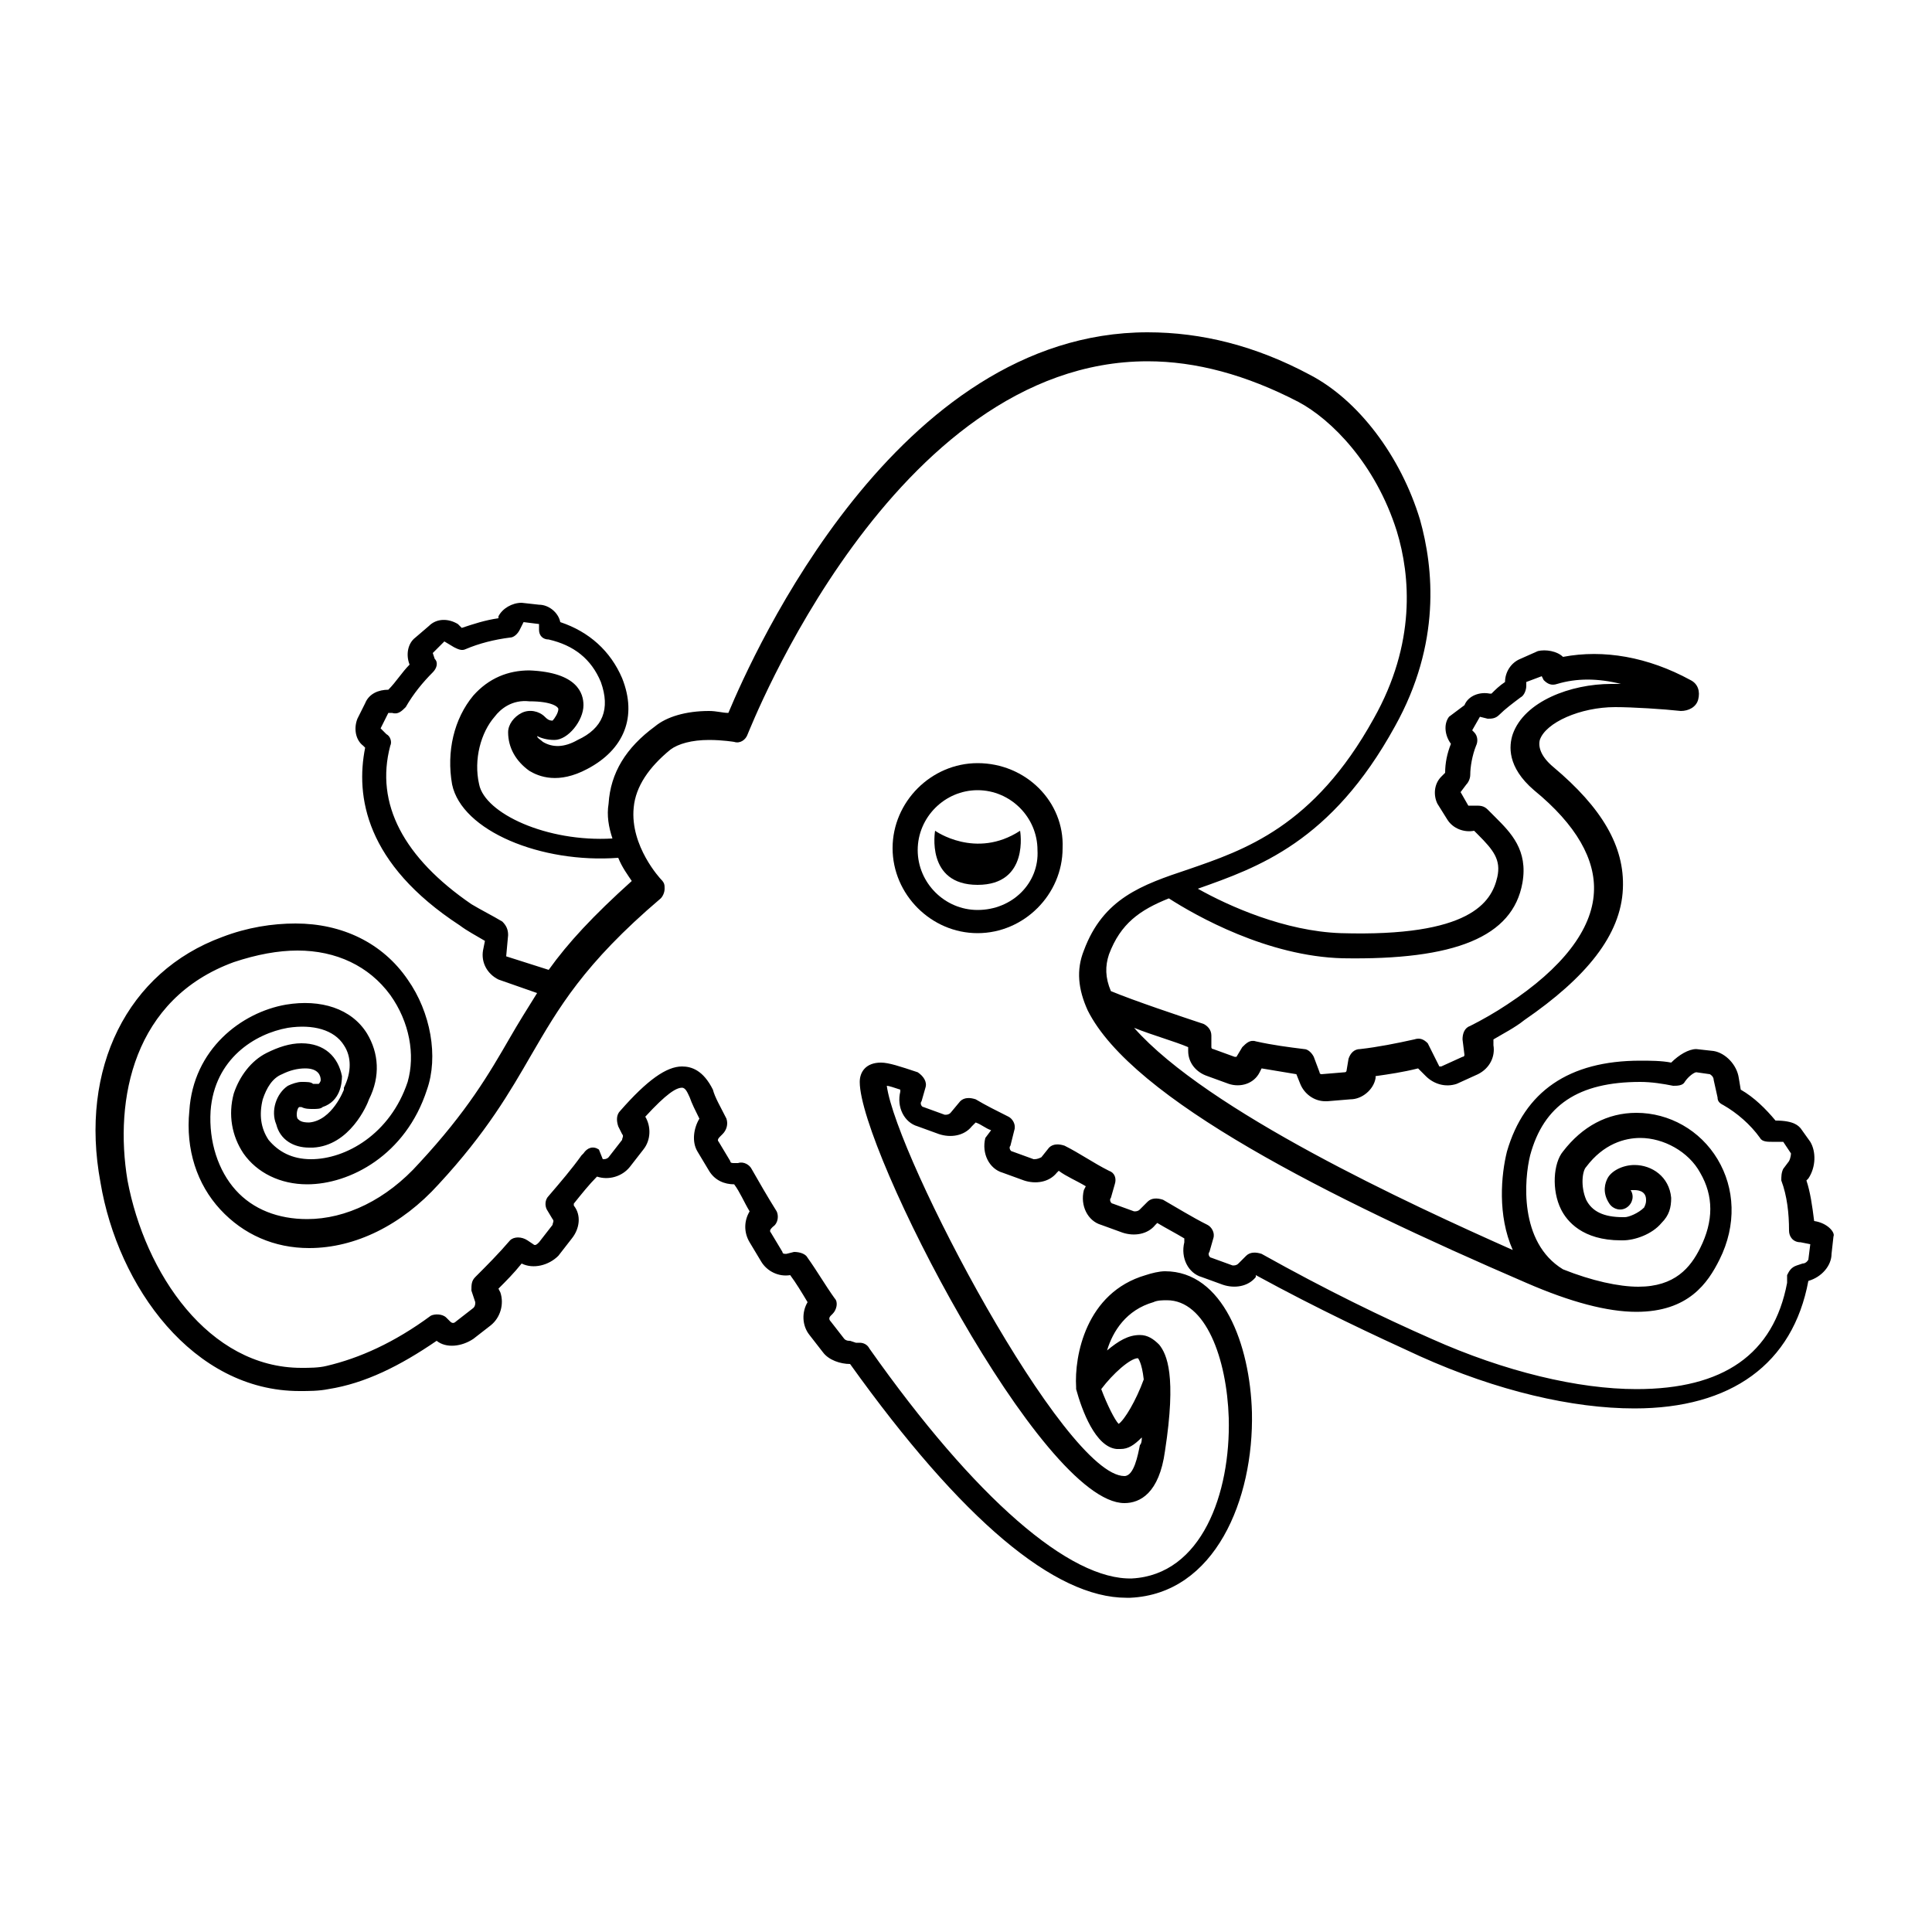 <svg xmlns="http://www.w3.org/2000/svg" xmlns:xlink="http://www.w3.org/1999/xlink" version="1.1" x="0px" y="0px" viewBox="0 0 100 100" enable-background="new 0 0 100 100" xml:space="preserve"><g><path d="M50.6,39.5c-2.4,0-4.4,2-4.4,4.4c0,2.4,2,4.4,4.4,4.4c2.4,0,4.4-2,4.4-4.4C55.1,41.5,53.1,39.5,50.6,39.5z M50.6,47.1   c-1.7,0-3.1-1.4-3.1-3.1c0-1.7,1.4-3.1,3.1-3.1c1.7,0,3.1,1.4,3.1,3.1C53.8,45.7,52.4,47.1,50.6,47.1z"></path><path d="M93.9,63.2L93.9,63.2c-0.1-0.8-0.2-1.5-0.4-2.1l0.1-0.1c0.4-0.6,0.4-1.4,0.1-1.9l-0.5-0.7c-0.1-0.1-0.3-0.4-1.3-0.4   c-0.5-0.6-1.1-1.2-1.8-1.6l-0.1-0.6c-0.1-0.7-0.7-1.3-1.3-1.4l-0.9-0.1c-0.4,0-0.9,0.3-1.3,0.7c-0.5-0.1-1.1-0.1-1.6-0.1   c0,0,0,0,0,0c-3.7,0-6,1.6-6.9,4.7c-0.3,1.2-0.5,3.3,0.3,5.1c-5.4-2.4-15.8-7.2-19.6-11.5c1,0.4,2.1,0.7,2.8,1v0.2   c0,0.6,0.4,1.1,1,1.3l1.1,0.4c0.6,0.2,1.3,0,1.6-0.6l0.1-0.2c0.6,0.1,1.2,0.2,1.8,0.3l0.2,0.5c0.2,0.5,0.7,0.9,1.3,0.9   c0,0,0,0,0.1,0l1.2-0.1c0.6,0,1.2-0.5,1.3-1.1l0-0.1c0.7-0.1,1.4-0.2,2.2-0.4l0.4,0.4c0.4,0.4,1,0.6,1.6,0.4l1.1-0.5   c0.6-0.3,0.9-0.9,0.8-1.5l0-0.3c0.5-0.3,1.1-0.6,1.6-1c3.2-2.2,5-4.4,5.1-6.8c0.1-2.2-1.1-4.2-3.6-6.3c-0.6-0.5-0.8-1-0.7-1.4   c0.3-0.9,2.1-1.7,3.9-1.7c0.9,0,2.5,0.1,3.4,0.2c0.4,0,0.8-0.2,0.9-0.6c0.1-0.4,0-0.8-0.4-1c-2.2-1.2-4.5-1.6-6.6-1.2   c-0.3-0.3-0.9-0.4-1.3-0.3l-0.9,0.4c-0.5,0.2-0.8,0.7-0.8,1.2c-0.3,0.2-0.5,0.4-0.7,0.6l-0.1,0c-0.5-0.1-1.1,0.1-1.3,0.6L75,37.1   c-0.3,0.4-0.2,1,0.1,1.4c-0.2,0.5-0.3,1-0.3,1.5l-0.2,0.2c-0.4,0.4-0.4,1-0.2,1.4l0.5,0.8c0.3,0.5,0.9,0.7,1.4,0.6l0,0   c0.1,0.1,0.1,0.1,0.2,0.2c0.8,0.8,1.2,1.3,1,2.2c-0.3,1.3-1.4,3.1-8.1,2.9c-2.9-0.1-5.8-1.4-7.4-2.3c3.1-1.1,6.9-2.4,10.2-8.4   c2.4-4.3,2-8.2,1.3-10.7c-1-3.3-3.2-6.2-5.7-7.5c-2.8-1.5-5.6-2.2-8.4-2.2c0,0,0,0,0,0c-13,0-20.4,16.6-21.7,19.7   c-0.3,0-0.6-0.1-1-0.1c-1.2,0-2.2,0.3-2.8,0.8c-1.5,1.1-2.3,2.4-2.4,4c-0.1,0.6,0,1.2,0.2,1.8c-3.4,0.2-6.6-1.3-6.9-2.8   c-0.3-1.3,0.1-2.7,0.8-3.5c0.3-0.4,0.9-0.9,1.8-0.8c1.2,0,1.5,0.3,1.5,0.4c0,0.2-0.2,0.5-0.3,0.6c-0.2,0-0.3-0.1-0.4-0.2   c-0.3-0.3-0.8-0.4-1.2-0.2c-0.4,0.2-0.7,0.6-0.7,1c0,0.8,0.4,1.5,1.1,2c0.5,0.3,1.5,0.7,3-0.1c1.9-1,2.6-2.7,1.8-4.7   c-0.6-1.4-1.7-2.4-3.2-2.9c-0.1-0.5-0.6-0.9-1.1-0.9l-0.9-0.1c-0.5,0-1,0.3-1.2,0.7l0,0.1c-0.7,0.1-1.3,0.3-1.9,0.5l-0.2-0.2   c-0.5-0.3-1.1-0.3-1.5,0.1l-0.7,0.6c-0.4,0.3-0.5,0.9-0.3,1.4c-0.4,0.4-0.7,0.9-1.1,1.3c-0.5,0-1,0.2-1.2,0.7l-0.4,0.8   c-0.2,0.5-0.1,1.1,0.3,1.4l0.1,0.1c-0.5,2.5,0,6,4.9,9.2c0.4,0.3,0.8,0.5,1.3,0.8l-0.1,0.5c-0.1,0.6,0.2,1.2,0.8,1.5l2,0.7   c-0.5,0.8-1,1.6-1.4,2.3c-1.1,1.9-2.2,3.8-4.7,6.5c-1.7,1.9-3.8,2.9-5.8,2.9c-1.5,0-2.8-0.5-3.7-1.5c-0.9-1-1.4-2.5-1.3-4.1   c0.2-2.7,2.3-4,4-4.3c1.3-0.2,2.4,0.1,2.9,0.9c0.4,0.6,0.4,1.4,0,2.2c0,0,0,0,0,0.1c0,0-0.6,1.6-1.8,1.7c-0.4,0-0.5-0.1-0.6-0.2   c-0.1-0.2,0-0.6,0.1-0.6c0,0,0.1,0,0.1,0c0.2,0.1,0.4,0.1,0.6,0.1c0.2,0,0.4,0,0.5-0.1c0.9-0.3,1-1.2,1-1.6c-0.2-1-0.9-1.7-2.1-1.7   c-0.6,0-1.2,0.2-1.8,0.5c-0.8,0.4-1.4,1.2-1.7,2.1c-0.3,1.1-0.1,2.2,0.5,3.1c0.7,1,1.9,1.6,3.3,1.6c2.2,0,5.1-1.5,6.2-4.9   c0.6-1.7,0.2-4-1-5.7c-1.3-1.9-3.4-2.9-5.8-2.9c0,0,0,0,0,0c-1.2,0-2.5,0.2-3.8,0.7c-4.9,1.8-7.4,6.8-6.3,12.7   c0.9,5.4,4.8,10.8,10.3,10.8c0.5,0,1,0,1.5-0.1c1.9-0.3,3.7-1.2,5.6-2.5c0.5,0.4,1.3,0.3,1.9-0.1l0.9-0.7c0.5-0.4,0.7-1.1,0.5-1.7   l-0.1-0.2c0.4-0.4,0.8-0.8,1.2-1.3c0.6,0.3,1.4,0.1,1.9-0.4l0.7-0.9c0.4-0.5,0.5-1.2,0.1-1.7l0-0.1c0.4-0.5,0.8-1,1.2-1.4   c0.6,0.2,1.3,0,1.7-0.5l0.7-0.9c0.4-0.5,0.4-1.2,0.1-1.7c1.1-1.2,1.6-1.5,1.9-1.5c0.2,0,0.3,0.3,0.4,0.5c0.1,0.3,0.3,0.7,0.5,1.1   c-0.3,0.5-0.4,1.2-0.1,1.7l0.6,1c0.3,0.5,0.8,0.7,1.3,0.7c0.3,0.4,0.5,0.9,0.8,1.4c-0.3,0.5-0.3,1.1,0,1.6l0.6,1   c0.3,0.5,0.9,0.8,1.5,0.7c0.3,0.4,0.6,0.9,0.9,1.4c-0.3,0.5-0.3,1.2,0.1,1.7l0.7,0.9c0.3,0.4,0.9,0.6,1.4,0.6   c5.8,8.1,10.6,12.1,14.3,12.1c0.1,0,0.1,0,0.2,0c4.4-0.2,6.4-5.1,6.3-9.6c-0.1-3.5-1.5-7.3-4.5-7.3c-0.3,0-0.7,0.1-1,0.2   c-3.1,0.9-3.7,4.2-3.6,5.8c0,0,0,0.1,0,0.1c0,0,0,0,0,0c0.3,1.1,1,3,2.1,3.1c0.1,0,0.1,0,0.2,0c0.4,0,0.7-0.2,1.1-0.6   c0,0.1,0,0.3-0.1,0.4c-0.1,0.5-0.3,1.6-0.8,1.6c-3.1,0-11.8-16.5-12.3-20.2c0.1,0,0.4,0.1,0.7,0.2l0,0.1c-0.2,0.8,0.2,1.6,0.9,1.8   l1.1,0.4c0.6,0.2,1.3,0.1,1.7-0.4l0.2-0.2c0.3,0.1,0.5,0.3,0.8,0.4L51,58.9c-0.2,0.8,0.2,1.6,0.9,1.8l1.1,0.4   c0.6,0.2,1.3,0.1,1.7-0.4l0.1-0.1c0.4,0.3,0.9,0.5,1.4,0.8l-0.1,0.2c-0.2,0.8,0.2,1.6,0.9,1.8l1.1,0.4c0.6,0.2,1.3,0.1,1.7-0.4   l0.1-0.1c0.5,0.3,0.9,0.5,1.4,0.8l0,0.2c-0.2,0.8,0.2,1.6,0.9,1.8l1.1,0.4c0.6,0.2,1.3,0.1,1.7-0.4l0-0.1c3.3,1.8,6.1,3.1,8.5,4.2   c4,1.8,7.9,2.7,11.1,2.7c5,0,8.2-2.3,9-6.6c0.7-0.2,1.2-0.8,1.2-1.4l0.1-0.9C95,63.8,94.6,63.3,93.9,63.2z M78.8,45.7   c0.3-1.7-0.6-2.6-1.4-3.4c-0.1-0.1-0.3-0.3-0.4-0.4c-0.2-0.2-0.4-0.2-0.6-0.2L76,41.7L75.6,41l0.3-0.4c0.1-0.1,0.2-0.3,0.2-0.5   c0-0.4,0.1-1,0.3-1.5c0.1-0.2,0.1-0.5-0.1-0.7l-0.1-0.1l0.4-0.7l0.4,0.1c0.2,0,0.4,0,0.6-0.2c0.3-0.3,0.7-0.6,1.1-0.9   c0.2-0.1,0.3-0.4,0.3-0.6l0-0.2l0.8-0.3l0.1,0.2c0.2,0.2,0.4,0.3,0.7,0.2c1-0.3,2.1-0.3,3.3,0c-0.2,0-0.3,0-0.5,0   c-2.1,0-4.5,0.9-5.1,2.6c-0.2,0.6-0.3,1.7,1.1,2.9c2.2,1.8,3.2,3.6,3.1,5.3c-0.1,1.9-1.6,3.9-4.5,5.8c-0.6,0.4-1.3,0.8-1.9,1.1   c-0.3,0.1-0.4,0.4-0.4,0.7l0.1,0.8c0,0,0,0.1-0.1,0.1l-1.1,0.5c0,0-0.1,0-0.1,0L73.9,54c-0.2-0.2-0.4-0.3-0.7-0.2   c-0.9,0.2-1.9,0.4-2.8,0.5c-0.3,0-0.5,0.2-0.6,0.5l-0.1,0.6c0,0,0,0.1-0.1,0.1l-1.2,0.1c0,0-0.1,0-0.1-0.1l-0.3-0.8   c-0.1-0.2-0.3-0.4-0.5-0.4c-0.8-0.1-1.6-0.2-2.5-0.4c-0.3-0.1-0.5,0.1-0.7,0.3L64,54.7c0,0-0.1,0-0.1,0l-1.1-0.4c0,0-0.1,0-0.1-0.1   v-0.6c0-0.3-0.2-0.5-0.4-0.6c-1.2-0.4-3.6-1.2-4.8-1.7c-0.3-0.7-0.3-1.3-0.1-1.9c0.6-1.6,1.6-2.3,3.1-2.9c1.4,0.9,5.1,3,9,3.1   C75.3,49.7,78.3,48.5,78.8,45.7z M26.2,49.5C26.2,49.5,26.2,49.4,26.2,49.5l0.1-1.1c0-0.3-0.1-0.5-0.3-0.7   c-0.5-0.3-1.1-0.6-1.6-0.9c-3.5-2.4-5-5.2-4.2-8.2c0.1-0.2,0-0.5-0.2-0.6l-0.3-0.3l0.4-0.8l0.2,0c0.3,0.1,0.5-0.1,0.7-0.3   c0.4-0.7,0.9-1.3,1.4-1.8c0.2-0.2,0.3-0.5,0.1-0.7l-0.1-0.3l0.6-0.6l0.5,0.3c0.2,0.1,0.4,0.2,0.6,0.1c0.7-0.3,1.5-0.5,2.3-0.6   c0.2,0,0.4-0.2,0.5-0.4l0.2-0.4l0.8,0.1l0,0.3c0,0.3,0.2,0.5,0.5,0.5c1.3,0.3,2.2,1,2.7,2.2c0.5,1.4,0.1,2.4-1.2,3   c-0.7,0.4-1.3,0.4-1.8,0.1c-0.1-0.1-0.3-0.2-0.3-0.3c0.2,0.1,0.5,0.2,0.9,0.2c0.7,0,1.5-1,1.5-1.8c0-0.6-0.3-1.7-2.8-1.8   c-1.1,0-2.1,0.4-2.9,1.3c-1,1.2-1.4,2.9-1.1,4.6c0.5,2.4,4.6,4.1,8.6,3.8c0.2,0.5,0.5,0.9,0.7,1.2c-2,1.8-3.3,3.2-4.3,4.6   L26.2,49.5z M57.9,73.7c-0.2-0.2-0.6-1-0.9-1.8c0.6-0.8,1.5-1.6,1.9-1.6c0,0,0.2,0.2,0.3,1.1C58.8,72.5,58.2,73.5,57.9,73.7z    M93.6,65.2c0,0-0.1,0.2-0.3,0.2L93,65.5c-0.3,0.1-0.4,0.3-0.5,0.5l0,0.2c0,0.1,0,0.1,0,0.2c-0.7,3.7-3.3,5.5-7.8,5.5   c-3,0-6.8-0.9-10.6-2.6c-2.5-1.1-5.4-2.5-8.8-4.4c-0.3-0.1-0.6-0.1-0.8,0.1l-0.4,0.4c-0.1,0.1-0.2,0.1-0.3,0.1l-1.1-0.4   c-0.1,0-0.2-0.2-0.1-0.3l0.2-0.7c0.1-0.3-0.1-0.6-0.3-0.7c-0.8-0.4-1.6-0.9-2.3-1.3c-0.3-0.1-0.6-0.1-0.8,0.1l-0.4,0.4   c-0.1,0.1-0.2,0.1-0.3,0.1l-1.1-0.4c-0.1,0-0.2-0.2-0.1-0.3l0.2-0.7c0.1-0.3,0-0.6-0.3-0.7c-0.8-0.4-1.5-0.9-2.3-1.3   c-0.3-0.1-0.6-0.1-0.8,0.1l-0.4,0.5C53.7,60,53.6,60,53.5,60l-1.1-0.4c-0.1,0-0.2-0.2-0.1-0.3l0.2-0.8c0.1-0.3-0.1-0.6-0.3-0.7   c-0.6-0.3-1.2-0.6-1.7-0.9c-0.3-0.1-0.6-0.1-0.8,0.1l-0.5,0.6c-0.1,0.1-0.2,0.1-0.3,0.1l-1.1-0.4c-0.1,0-0.2-0.2-0.1-0.3l0.2-0.7   c0.1-0.3-0.1-0.6-0.4-0.8c-0.9-0.3-1.5-0.5-1.9-0.5c-0.8,0-1.1,0.5-1.1,1c0,3.5,9.4,21.8,13.7,21.8c0.8,0,1.8-0.5,2.1-2.7   c0.6-3.9,0.1-5-0.3-5.5c-0.3-0.3-0.6-0.5-1-0.5c-0.6,0-1.1,0.3-1.7,0.8c0.3-1,1-2.1,2.4-2.5c0.2-0.1,0.5-0.1,0.7-0.1   c2,0,3.1,3,3.2,6.1c0.1,3.9-1.4,8.1-5,8.3c-3.2,0.1-8.1-4.1-13.6-11.9c-0.1-0.2-0.3-0.3-0.5-0.3c-0.1,0-0.1,0-0.2,0L44,69.4   c-0.1,0-0.2,0-0.3-0.1L43,68.4c-0.1-0.1-0.1-0.2,0-0.3l0.1-0.1c0.2-0.2,0.3-0.6,0.1-0.8c-0.5-0.7-0.9-1.4-1.4-2.1   c-0.1-0.2-0.4-0.3-0.7-0.3l-0.4,0.1c-0.1,0-0.2,0-0.2-0.1l-0.6-1c-0.1-0.1,0-0.2,0.1-0.3l0,0c0.3-0.2,0.3-0.6,0.2-0.8   c-0.5-0.8-0.9-1.5-1.3-2.2c-0.1-0.2-0.4-0.4-0.7-0.3l-0.2,0c-0.1,0-0.2,0-0.2-0.1l-0.6-1c-0.1-0.1,0-0.2,0.1-0.3l0.1-0.1   c0.2-0.2,0.3-0.5,0.2-0.8c-0.3-0.6-0.6-1.1-0.7-1.5c-0.5-1-1.1-1.2-1.6-1.2c-0.8,0-1.8,0.7-3.2,2.3c-0.2,0.2-0.2,0.5-0.1,0.8   l0.2,0.4c0.1,0.1,0,0.2,0,0.3l-0.7,0.9c-0.1,0.1-0.2,0.1-0.3,0.1L31,59.5c-0.3-0.2-0.6-0.1-0.8,0.2l-0.1,0.1   c-0.5,0.7-1.1,1.4-1.7,2.1c-0.2,0.2-0.2,0.5-0.1,0.7l0.3,0.5c0.1,0.1,0,0.2,0,0.3l-0.7,0.9c-0.1,0.1-0.2,0.2-0.3,0.1l-0.3-0.2   C27,64,26.6,64,26.4,64.2c-0.6,0.7-1.2,1.3-1.8,1.9c-0.2,0.2-0.2,0.4-0.2,0.7l0.2,0.6c0,0.1,0,0.2-0.1,0.3l-0.9,0.7   c-0.1,0.1-0.2,0.1-0.3,0l-0.2-0.2c-0.2-0.2-0.6-0.2-0.8-0.1c-1.9,1.4-3.7,2.2-5.4,2.6c-0.4,0.1-0.9,0.1-1.3,0.1   c-4.8,0-8.1-4.9-9-9.7c-0.7-4.2,0.3-9.4,5.5-11.3c1.2-0.4,2.3-0.6,3.3-0.6c0,0,0,0,0,0c2,0,3.7,0.8,4.8,2.3c1,1.4,1.3,3.1,0.9,4.5   c-0.9,2.7-3.2,4-5,4c-1,0-1.7-0.4-2.2-1c-0.4-0.6-0.5-1.3-0.3-2.1c0.2-0.6,0.5-1.1,1-1.3c0.4-0.2,0.8-0.3,1.2-0.3   c0.7,0,0.8,0.4,0.8,0.6c0,0.1-0.1,0.2-0.1,0.2c-0.1,0-0.1,0-0.3,0c-0.1-0.1-0.3-0.1-0.6-0.1c-0.2,0-0.5,0.1-0.7,0.2   c-0.6,0.4-0.9,1.3-0.6,2c0.2,0.8,0.9,1.2,1.7,1.2c0.1,0,0.1,0,0.2,0c1.9-0.1,2.8-2.2,2.9-2.5c0.6-1.2,0.5-2.4-0.1-3.4   c-0.8-1.3-2.4-1.8-4.2-1.5c-2.3,0.4-4.8,2.3-5,5.5c-0.2,2,0.4,3.8,1.6,5.1c1.2,1.3,2.8,2,4.6,2c2.4,0,4.8-1.2,6.7-3.3   c2.5-2.7,3.7-4.8,4.8-6.7c1.4-2.4,2.7-4.7,6.7-8.1c0.1-0.1,0.2-0.3,0.2-0.5c0-0.2,0-0.3-0.2-0.5c0,0-1.6-1.7-1.4-3.7   c0.1-1.1,0.8-2.1,1.9-3c0.4-0.3,1.1-0.5,2-0.5c0.7,0,1.3,0.1,1.3,0.1c0.3,0.1,0.6-0.1,0.7-0.4c0.1-0.2,7.5-19.3,20.7-19.3   c2.5,0,5.1,0.7,7.8,2.1c1.7,0.9,4,3.2,5.1,6.7c0.7,2.3,1,5.8-1.2,9.7c-3.1,5.6-6.7,6.8-9.6,7.8c-2.4,0.8-4.4,1.5-5.4,4.2   c-0.4,1-0.3,2,0.2,3.1c0,0,0,0,0,0C58.6,56.9,68.8,62,79,66.4c2.3,1,4.2,1.5,5.7,1.5c2.7,0,3.7-1.5,4.3-2.7   c0.9-1.8,0.8-3.7-0.1-5.2c-0.9-1.5-2.5-2.4-4.2-2.4c-1.5,0-2.8,0.7-3.8,2c-0.5,0.6-0.6,2-0.1,3c0.3,0.6,1.1,1.6,3.1,1.6l0.1,0   c0.6,0,1.5-0.3,2-0.9c0.4-0.4,0.5-0.8,0.5-1.3c-0.1-1.1-1-1.7-1.9-1.7c-0.6,0-1.2,0.3-1.4,0.7c-0.1,0.2-0.3,0.7,0.1,1.3   c0.2,0.3,0.6,0.4,0.9,0.2c0.3-0.2,0.4-0.6,0.2-0.9c0,0,0,0,0,0c0,0,0.1,0,0.2,0c0.1,0,0.6,0,0.6,0.5c0,0.1,0,0.2-0.1,0.4   c-0.3,0.3-0.8,0.5-1,0.5l-0.1,0c-1,0-1.6-0.3-1.9-0.9c-0.3-0.7-0.2-1.5,0-1.7c0.9-1.2,2-1.5,2.8-1.5c1.2,0,2.5,0.7,3.1,1.8   c0.7,1.2,0.7,2.5,0,3.9c-0.5,1-1.3,2-3.2,2c-1,0-2.4-0.3-3.9-0.9c-2.3-1.4-2-4.7-1.7-5.9c0.7-2.6,2.5-3.8,5.7-3.8c0,0,0,0,0,0   c0.6,0,1.2,0.1,1.7,0.2c0.2,0,0.5,0,0.6-0.2c0.2-0.3,0.5-0.5,0.6-0.5l0.7,0.1c0,0,0.2,0.1,0.2,0.3l0.2,0.9c0,0.2,0.1,0.3,0.3,0.4   c0.7,0.4,1.4,1,1.9,1.7c0.1,0.2,0.4,0.2,0.6,0.2c0.3,0,0.5,0,0.6,0l0.4,0.6c0,0,0,0.2-0.1,0.4l-0.3,0.4c-0.1,0.2-0.1,0.4-0.1,0.6   c0.3,0.8,0.4,1.7,0.4,2.6c0,0.3,0.2,0.6,0.6,0.6l0.5,0.1L93.6,65.2z"></path><path d="M48.4,43c0,0-0.5,2.8,2.2,2.8c2.7,0,2.2-2.8,2.2-2.8C50.5,44.5,48.4,43,48.4,43z"></path></g></svg>